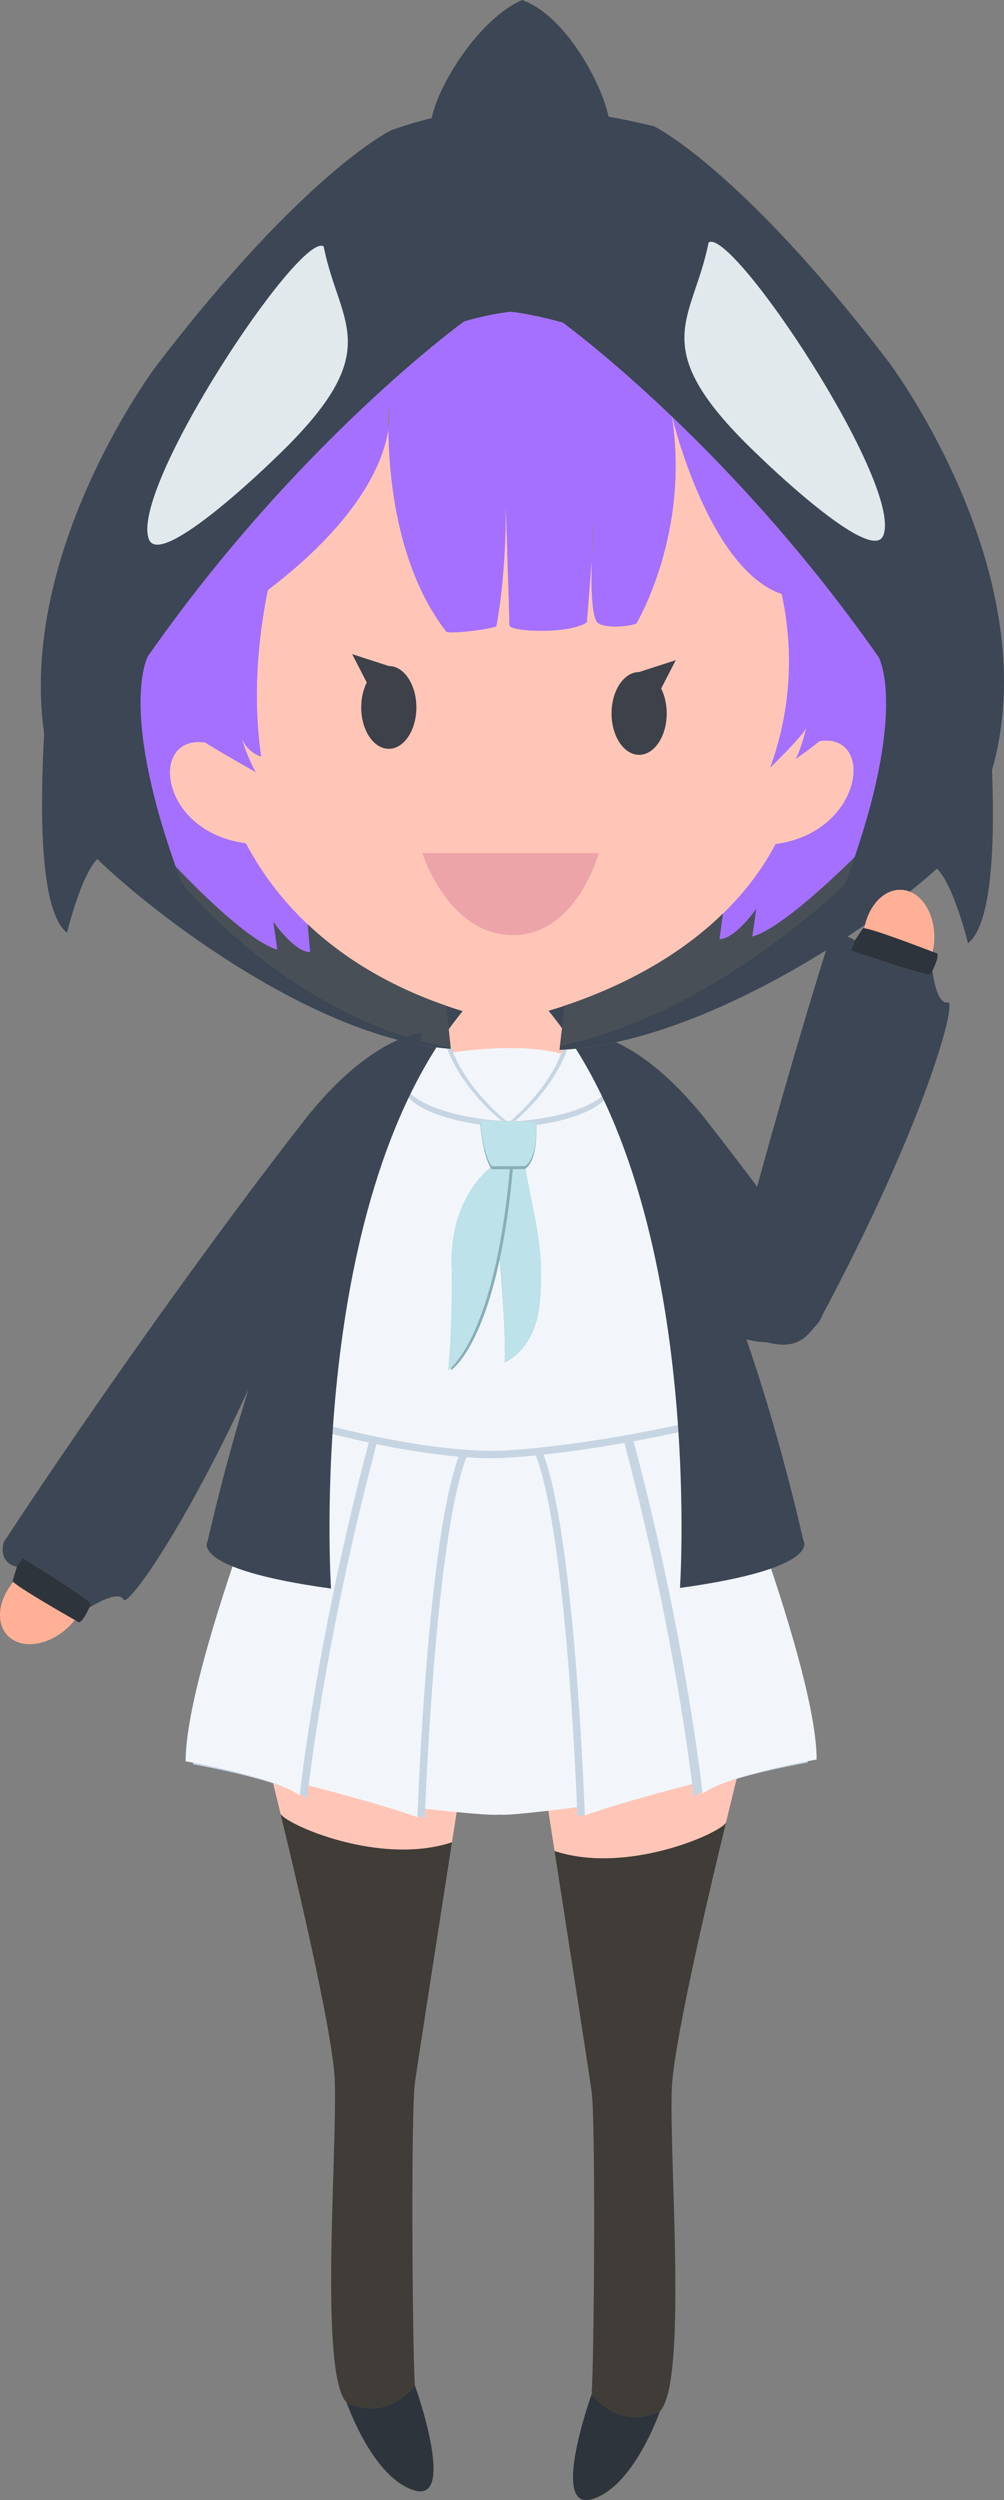 <?xml version="1.0" encoding="UTF-8"?>
<!DOCTYPE svg PUBLIC "-//W3C//DTD SVG 1.1//EN" "http://www.w3.org/Graphics/SVG/1.1/DTD/svg11.dtd">
<!-- Creator: CorelDRAW 2018 (64-Bit) -->
<svg xmlns="http://www.w3.org/2000/svg" xml:space="preserve" width="67.425mm" height="167.762mm" version="1.1" style="shape-rendering:geometricPrecision; text-rendering:geometricPrecision; image-rendering:optimizeQuality; fill-rule:evenodd; clip-rule:evenodd"
viewBox="0 0 2543.04 6327.36"
 xmlns:xlink="http://www.w3.org/1999/xlink">
 <rect x="0" y="0" width="2543.04" height="6327.36" fill="#808080" stroke="none"/>
 <defs>
  <style type="text/css">
   <![CDATA[
    .fil8 {fill:#ED84B1}
    .fil15 {fill:#ECA4A9}
    .fil4 {fill:#F2F6FB}
    .fil13 {fill:#E1E9ED}
    .fil5 {fill:#C7D5E3}
    .fil6 {fill:#BDE2E9}
    .fil9 {fill:#9499A1}
    .fil7 {fill:#8BAEB6}
    .fil2 {fill:#403C37}
    .fil11 {fill:#494F57}
    .fil14 {fill:#3C414A}
    .fil0 {fill:#3C4654}
    .fil3 {fill:#2E343B}
    .fil12 {fill:#A570FF}
    .fil16 {fill:#FFB096}
    .fil1 {fill:#FFC6B7}
    .fil10 {fill:#F7F1E4}
   ]]>
  </style>
 </defs>
 <g id="Layer_x0020_1">
  <g id="_2553433210032">
   <path class="fil0" d="M2096.4 3245.72c-5.4,54.81 -0.83,102.13 -64.45,134.49 -63.42,23.67 -113.55,19.9 -159.52,3.65 -56.05,-129.85 -114.35,-277.83 -171.89,-443.27 -170.65,-96.19 -207.65,-323.47 -207.65,-323.47 0,0 129.94,5.64 299.44,222.29 86.8,110.95 192.1,251.52 304.06,406.31z"/>
   <ellipse class="fil1" cx="1285.68" cy="2243.85" rx="252.8" ry="505.61"/>
   <g>
    <path class="fil1" d="M1187.21 4390.47c-194.3,-809.43 -562.16,-143.04 -562.16,-143.04 0,0 39.41,152.18 85.09,340.83 0.19,0.78 0.38,1.57 0.57,2.35 13.28,26.42 250.77,132.64 434.04,71.9 23.66,-151.87 42.46,-272.05 42.46,-272.05z"/>
    <path class="fil2" d="M1144.75 4662.52c-183.27,60.74 -420.76,-45.48 -434.04,-71.9 61.21,252.85 133.4,570.17 137.2,674.69 6.65,182.95 -39.92,741.78 29.94,814.96 0,0 93.14,53.22 172.97,-43.24 -6.65,-103.12 -9.98,-691.89 0,-765.06 6.13,-44.96 56.21,-367.44 93.92,-609.44z"/>
    <path class="fil3" d="M1050.83 6037.03c-79.83,96.46 -172.97,43.24 -172.97,43.24 0,0 66.48,192.91 172.93,222.85 106.45,29.94 0.05,-266.09 0.05,-266.09z"/>
   </g>
   <g>
    <path class="fil1" d="M1362.24 4412.59c194.3,-809.43 562.16,-143.04 562.16,-143.04 0,0 -39.41,152.18 -85.09,340.83 -0.19,0.78 -0.38,1.57 -0.57,2.35 -13.28,26.42 -250.77,132.64 -434.04,71.9 -23.66,-151.87 -42.46,-272.05 -42.46,-272.05z"/>
    <path class="fil2" d="M1404.7 4684.64c183.27,60.74 420.76,-45.48 434.04,-71.9 -61.21,252.85 -133.4,570.17 -137.2,674.69 -6.65,182.95 39.92,741.78 -29.94,814.96 0,0 -93.14,53.22 -172.97,-43.24 6.65,-103.12 9.98,-691.89 0,-765.06 -6.13,-44.96 -56.21,-367.44 -93.92,-609.44z"/>
    <path class="fil3" d="M1498.63 6059.14c79.83,96.46 172.97,43.24 172.97,43.24 0,0 -66.48,192.91 -172.93,222.85 -106.45,29.94 -0.05,-266.09 -0.05,-266.09z"/>
   </g>
   <g>
    <g>
     <path class="fil4" d="M1164.28 3679.67c-73.66,185.84 -101.05,771.49 -106.11,895.91 0,0 185.61,21.63 207.24,16.64 21.62,4.99 215.04,-21.13 215.04,-21.13 -5.06,-124.42 -32.45,-710.07 -106.11,-895.91l-210.05 4.49z"/>
     <path class="fil5" d="M954.09 3649.77c-113.36,426.76 -160.28,767.39 -172.65,867.9 0,0 193.24,48.47 294.69,85.06 0,0 0.29,-8.31 0.9,-23.38 5.06,-124.42 32.45,-710.07 106.11,-895.91l-229.05 -33.67z"/>
     <path class="fil4" d="M935.23 3646c-113.36,426.76 -160.28,767.39 -172.65,867.9 0,0 193.24,48.47 294.69,85.06 0,0 0.29,-8.31 0.9,-23.38 5.06,-124.42 32.45,-710.07 106.11,-895.91l-229.05 -33.67z"/>
     <path class="fil5" d="M954.09 3653.54l-210.36 -52.38c0,0 -254.69,632.77 -254.69,863.96 0,0 228.99,40.02 288.87,86.59 0,0 1.09,-10.48 3.53,-30.26 12.37,-100.51 59.28,-441.14 172.65,-867.9z"/>
     <path class="fil4" d="M935.23 3646l-210.36 -52.38c0,0 -254.69,632.77 -254.69,863.96 0,0 228.99,40.02 288.87,86.59 0,0 1.09,-10.48 3.53,-30.26 12.37,-100.51 59.28,-441.14 172.65,-867.9z"/>
     <path class="fil5" d="M1355.47 3678.95c73.66,185.84 101.05,771.49 106.11,895.91 0.61,15.08 0.9,23.38 0.9,23.38 101.45,-36.59 294.69,-85.06 294.69,-85.06 -12.37,-100.51 -59.28,-441.14 -172.65,-867.9l-229.05 33.67z"/>
     <path class="fil4" d="M1374.33 3675.18c73.66,185.84 101.05,771.49 106.11,895.91 0.61,15.08 0.9,23.38 0.9,23.38 101.45,-36.59 294.69,-85.06 294.69,-85.06 -12.37,-100.51 -59.28,-441.14 -172.65,-867.9l-229.05 33.67z"/>
     <path class="fil5" d="M1580.76 3649.05c113.36,426.76 160.28,767.39 172.65,867.9 2.44,19.79 3.53,30.26 3.53,30.26 59.87,-46.57 288.87,-86.59 288.87,-86.59 0,-231.19 -254.69,-863.96 -254.69,-863.96l-210.36 52.38z"/>
     <path class="fil4" d="M1603.39 3641.51c113.36,426.76 160.28,767.39 172.65,867.9 2.44,19.79 3.53,30.26 3.53,30.26 59.87,-46.57 288.87,-86.59 288.87,-86.59 0,-231.19 -254.69,-863.96 -254.69,-863.96l-210.36 52.38z"/>
    </g>
    <g>
     <path class="fil5" d="M1271.34 2855.84c0,0 -254.99,-12.93 -259.98,-124.37 -153.5,276.62 -310.08,821.29 -310.08,821.29 -1.66,39.92 13.3,41.58 13.3,41.58 388.39,114.81 568.4,94.97 568.4,94.97 0,0 219.13,-8.48 568.4,-94.97 0,0 14.97,-1.66 13.3,-41.58 0,0 -154.77,-538.39 -307.41,-816.46 -8.34,109.27 -254.28,120.57 -254.28,120.57l55.17 1.79c0,0 6.3,89.44 -28.62,111.33 30.87,165.57 48.1,209.63 38.12,338.35 -9.98,128.71 -89.81,158.42 -89.81,158.42 6.65,-49.5 -14.21,-287.24 -14.21,-287.24 -50.17,257.89 -128.82,307.2 -128.82,307.2 9.98,-76.7 9.98,-246.54 9.98,-246.54 -13.31,-191.75 101.58,-269.65 101.58,-269.65 0,0 -20.42,-15.36 -30.17,-116.48l55.12 1.79z"/>
     <path class="fil4" d="M1271.34 2836.99c0,0 -254.99,-12.93 -259.98,-124.37 -153.5,276.62 -310.08,821.29 -310.08,821.29 -1.66,39.92 13.3,41.58 13.3,41.58 388.39,114.81 568.4,94.97 568.4,94.97 0,0 219.13,-8.48 568.4,-94.97 0,0 14.97,-1.66 13.3,-41.58 0,0 -154.77,-538.39 -307.41,-816.46 -8.34,109.27 -254.28,120.57 -254.28,120.57l55.17 1.79c0,0 6.3,89.44 -28.62,111.33 30.87,165.57 48.1,209.63 38.12,338.35 -9.98,128.71 -89.81,158.42 -89.81,158.42 6.65,-49.5 -14.21,-287.24 -14.21,-287.24 -50.17,257.89 -128.82,307.2 -128.82,307.2 9.98,-76.7 9.98,-246.54 9.98,-246.54 -13.31,-191.75 101.58,-269.65 101.58,-269.65 0,0 -20.42,-15.36 -30.17,-116.48l55.12 1.79z"/>
     <path class="fil4" d="M1137.07 2665.32c42.13,100.41 134.27,171.66 134.27,171.67l31.66 1.03c0,0 87.63,-69.61 128.63,-168.65 -120.22,-35.55 -294.56,-4.04 -294.56,-4.04z"/>
     <path class="fil5" d="M1420.31 2669.37c-41.01,99.04 -128.63,168.65 -128.63,168.65 0,0 245.94,-11.3 254.28,-120.57 -35.79,-65.19 -71.45,-116.08 -104.98,-142.36 -0.54,33.3 -8.57,65.08 -20.67,94.29z"/>
     <path class="fil5" d="M1282.65 2836.99c0,0 -92.14,-71.25 -134.27,-171.66 -12.06,-28.75 -20.02,-59.89 -20.54,-92.43 -33.53,24.97 -69.27,75.01 -105.17,139.72 4.99,111.44 259.98,124.37 259.98,124.37z"/>
     <path class="fil5" d="M1431.63 2684.45c-41.01,99.04 -128.63,168.65 -128.63,168.65 0,0 245.94,-11.3 254.28,-120.57 -35.79,-65.19 -71.45,-116.08 -104.98,-142.36 -0.54,33.3 -8.57,65.08 -20.67,94.29z"/>
     <path class="fil4" d="M1431.63 2669.37c-41.01,99.04 -128.63,168.65 -128.63,168.65 0,0 245.94,-11.3 254.28,-120.57 -35.79,-65.19 -71.45,-116.08 -104.98,-142.36 -0.54,33.3 -8.57,65.08 -20.67,94.29z"/>
     <path class="fil5" d="M1271.34 2852.07c0,0 -92.14,-71.25 -134.27,-171.66 -12.06,-28.75 -20.02,-59.89 -20.54,-92.43 -33.53,24.97 -69.27,75.01 -105.17,139.72 4.99,111.44 259.98,124.37 259.98,124.37z"/>
     <path class="fil4" d="M1271.34 2836.99c0,0 -92.14,-71.25 -134.27,-171.66 -12.06,-28.75 -20.02,-59.89 -20.54,-92.43 -33.53,24.97 -69.27,75.01 -105.17,139.72 4.99,111.44 259.98,124.37 259.98,124.37z"/>
     <path class="fil6" d="M1292.12 2951.38c-7.2,81.7 -17.1,150.85 -28.47,209.28 0,0 20.86,237.74 14.21,287.24 0,0 79.83,-29.7 89.81,-158.42 9.98,-128.72 -7.25,-172.77 -38.12,-338.35l-37.43 0.24z"/>
     <path class="fil7" d="M1253.92 2951.68c0,0 -114.88,77.89 -101.58,269.65 0,0 0,169.84 -9.98,246.54 0,0 78.65,-49.31 128.82,-307.2 11.37,-58.43 21.28,-127.58 28.47,-209.28l-45.74 0.3z"/>
     <path class="fil6" d="M1246.38 2951.68c0,0 -114.88,77.89 -101.58,269.65 0,0 0,169.84 -9.98,246.54 0,0 78.65,-49.31 128.82,-307.2 11.37,-58.43 21.28,-127.58 28.47,-209.28l-45.74 0.3z"/>
     <path class="fil7" d="M1216.21 2842.74c9.74,101.12 30.17,116.48 30.17,116.48l45.74 -0.3 37.43 -0.24c34.93,-21.89 28.62,-111.33 28.62,-111.33l-55.17 -1.79 -31.66 -1.03 -55.12 -1.79z"/>
     <path class="fil6" d="M1216.21 2835.2c9.74,101.12 30.17,116.48 30.17,116.48l45.74 -0.3 37.43 -0.24c34.93,-21.89 28.62,-111.33 28.62,-111.33l-55.17 -1.79 -31.66 -1.03 -55.12 -1.79z"/>
    </g>
    <g>
     <path class="fil0" d="M838.48 4020.38c0,0 -66.53,-1001.23 349.27,-1480.23l-73.18 6.65c0,0 -355.92,345.94 -588.77,1353.83 0,0 -49.89,69.85 312.68,119.75z"/>
     <path class="fil0" d="M1373.07 2538.53c415.8,479 349.27,1480.23 349.27,1480.23 362.57,-49.89 312.68,-119.75 312.68,-119.75 -232.85,-1007.89 -588.77,-1353.83 -588.77,-1353.83l-73.18 -6.65z"/>
    </g>
   </g>
   <g>
    <path class="fil8" d="M2041.98 1842.51c0.57,-2.21 0.88,-3.47 0.88,-3.47 0.06,0.87 -0.25,2.04 -0.88,3.47zm-543.61 -420.34c2.25,-93.59 11.73,-165.56 0,0zm-514.79 -333.45c-0.33,-37.02 1.3,-59.42 1.3,-59.42 0,0 4.74,21.33 -1.3,59.42zm297.55 196.72c0,0 8.71,278.5 9.06,297.48 3.05,16.64 152.67,22.77 196.52,-7.91 5.22,-65 8.99,-115.1 11.66,-152.84 -1.6,66.69 0.46,144.35 16.49,154.86 17.98,13.73 77.7,9.5 97.12,1.13 0,0 136.24,-226.04 90.14,-523.9 0,0 91.15,385.49 277.75,449.32 23.81,110.14 33.87,267.24 -29.65,440.06 0,0 82.29,-79.69 91.76,-101.12 -3.45,13.46 -16.45,62.33 -27.33,78.56 0,0 31.97,-20.77 60.91,-45.16 142.73,-21.91 110.12,230.98 -111.14,259.99 -34.19,64.89 -79.36,123.72 -133.36,176.23l-8.75 64.68c39.92,0 93.14,-76.5 93.14,-76.5l-9.98 69.85c79.83,-19.96 259.28,-201.14 259.28,-201.14 131.17,-384.1 60.77,-505.82 60.77,-505.82 -182,-260.3 -373.41,-465.65 -523.39,-608.93 -162.94,-155.66 -277,-238.05 -277,-238.05 0,0 -71.9,-20.75 -131.86,-27.29 -59.97,6.54 -117.99,24.63 -117.99,24.63 0,0 -420.67,303.89 -800.39,846.98 0,0 -73.66,127.35 70.09,532.58 0,0 177.66,190.09 257.49,210.05l-9.98 -69.85c0,0 53.23,76.5 93.14,76.5l-6.2 -70.53c-63.33,-59.72 -115.91,-128.32 -156.43,-205.22 -221.19,-29 -245.77,-276.24 -103.19,-254.51 47.56,29.65 128.7,75.2 128.7,75.2 -16.91,-26.81 -36,-84.49 -36,-84.49 17.68,37.77 49.18,44.54 49.18,44.54 -22.1,-153.61 -7.18,-302.13 16.87,-421.22 235.24,-179.04 292.69,-326.99 305.05,-404.86 0.97,108.91 18.96,344.36 145.56,508.6 0.71,10.11 114.7,-4.94 128.2,-12.08 0,0 10.01,-47.79 17.05,-129.52 4.01,-46.59 7.06,-104.2 6.74,-170.29z"/>
    <path class="fil9" d="M1702.12 1054.26c149.99,143.28 341.39,348.63 523.39,608.93 0,0 70.4,121.72 -60.77,505.82 -7.28,21.33 -15.19,43.46 -23.76,66.43 0,0 -329.05,328.89 -722.49,411.01l-1.2 10.62c457.59,-19.84 1047.11,-498.75 1029.31,-549.07 299.98,-534.99 -195.72,-1192.12 -195.72,-1192.12 -375.42,-490.77 -594.07,-596.29 -594.07,-596.29 0,0 -170.36,-43.62 -349.92,-52.84 -179.56,9.22 -317.34,63.45 -317.34,63.45 0,0 -218.65,105.53 -594.07,596.29 0,0 -495.71,657.13 -195.72,1192.12 2.65,37.4 525.86,507.39 941.99,535.71 0,0 0,0 -0.38,-3.64 -402.89,-71.41 -681.96,-417.9 -681.96,-417.9 -5.04,-13.51 -9.85,-26.73 -14.44,-39.67 -143.74,-405.24 -70.09,-532.58 -70.09,-532.58 379.72,-543.09 800.39,-846.98 800.39,-846.98 0,0 58.02,-18.08 117.99,-24.63 59.97,6.54 131.86,27.29 131.86,27.29 0,0 114.06,82.4 277,238.05z"/>
    <path class="fil10" d="M1611.98 1578.16c-19.42,8.38 -79.14,12.6 -97.12,-1.13 -16.03,-10.5 -18.09,-88.17 -16.49,-154.86 -2.67,37.75 -6.45,87.84 -11.66,152.84 -43.85,30.68 -193.47,24.55 -196.52,7.91 -0.34,-18.98 -9.06,-297.48 -9.06,-297.48 0.32,66.08 -2.73,123.7 -6.74,170.29 -7.04,81.73 -17.05,129.52 -17.05,129.52 -13.51,7.14 -127.49,22.18 -128.2,12.08 -126.6,-164.24 -144.59,-399.7 -145.56,-508.6 -12.36,77.87 -69.81,225.82 -305.05,404.86 -24.05,119.09 -38.97,267.6 -16.87,421.22 0,0 -31.5,-6.77 -49.18,-44.54 0,0 19.09,57.68 36,84.49 0,0 -81.14,-45.55 -128.7,-75.2 -142.58,-21.72 -118,225.52 103.19,254.51 40.52,76.9 93.1,145.5 156.43,205.22 94.5,89.1 212.91,158.43 350.84,206.01 47.22,16.29 96.73,30.03 148.35,41.14 50.47,-10.87 99.76,-24.2 147.42,-39.92 158.38,-52.27 298.81,-131.09 405.04,-234.38 54.01,-52.51 99.17,-111.35 133.36,-176.23 221.27,-29 253.88,-281.89 111.14,-259.99 -28.94,24.39 -60.91,45.16 -60.91,45.16 10.88,-16.23 23.88,-65.09 27.33,-78.56 -9.47,21.44 -91.76,101.12 -91.76,101.12 63.51,-172.82 53.46,-329.92 29.65,-440.06 -186.59,-63.82 -277.75,-449.32 -277.75,-449.32 46.1,297.86 -90.14,523.9 -90.14,523.9z"/>
    <path class="fil11" d="M1130.25 2545.28c-137.93,-47.58 -256.34,-116.9 -350.84,-206.01l6.2 70.53c-39.92,0 -93.14,-76.5 -93.14,-76.5l9.98 69.85c-79.83,-19.96 -257.49,-210.05 -257.49,-210.05 4.59,12.94 9.4,26.16 14.44,39.67 0,0 279.07,346.48 681.96,417.9 -0.81,-7.66 -3.32,-31.47 -11.11,-105.39z"/>
    <path class="fil11" d="M1831.05 2312.13c-106.23,103.29 -246.66,182.11 -405.04,234.38l3.77 0 -11.29 99.94c393.44,-82.12 722.49,-411.01 722.49,-411.01 8.57,-22.97 16.48,-45.1 23.76,-66.43 0,0 -179.45,181.18 -259.28,201.14l9.98 -69.85c0,0 -53.23,76.5 -93.14,76.5l8.75 -64.68z"/>
    <path class="fil12" d="M2041.98 1842.51c0.57,-2.21 0.88,-3.47 0.88,-3.47 0.06,0.87 -0.25,2.04 -0.88,3.47zm-543.61 -420.34c2.25,-93.59 11.73,-165.56 0,0zm-514.79 -333.45c-0.33,-37.02 1.3,-59.42 1.3,-59.42 0,0 4.74,21.33 -1.3,59.42zm297.55 196.72c0,0 8.71,278.5 9.06,297.48 3.05,16.64 152.67,22.77 196.52,-7.91 5.22,-65 8.99,-115.1 11.66,-152.84 -1.6,66.69 0.46,144.35 16.49,154.86 17.98,13.73 77.7,9.5 97.12,1.13 0,0 136.24,-226.04 90.14,-523.9 0,0 91.15,385.49 277.75,449.32 23.81,110.14 33.87,267.24 -29.65,440.06 0,0 82.29,-79.69 91.76,-101.12 -3.45,13.46 -16.45,62.33 -27.33,78.56 0,0 31.97,-20.77 60.91,-45.16 142.73,-21.91 110.12,230.98 -111.14,259.99 -34.19,64.89 -79.36,123.72 -133.36,176.23l-8.75 64.68c39.92,0 93.14,-76.5 93.14,-76.5l-9.98 69.85c79.83,-19.96 259.28,-201.14 259.28,-201.14 131.17,-384.1 60.77,-505.82 60.77,-505.82 -182,-260.3 -373.41,-465.65 -523.39,-608.93 -162.94,-155.66 -277,-238.05 -277,-238.05 0,0 -71.9,-20.75 -131.86,-27.29 -59.97,6.54 -117.99,24.63 -117.99,24.63 0,0 -420.67,303.89 -800.39,846.98 0,0 -73.66,127.35 70.09,532.58 0,0 177.66,190.09 257.49,210.05l-9.98 -69.85c0,0 53.23,76.5 93.14,76.5l-6.2 -70.53c-63.33,-59.72 -115.91,-128.32 -156.43,-205.22 -221.19,-29 -245.77,-276.24 -103.19,-254.51 47.56,29.65 128.7,75.2 128.7,75.2 -16.91,-26.81 -36,-84.49 -36,-84.49 17.68,37.77 49.18,44.54 49.18,44.54 -22.1,-153.61 -7.18,-302.13 16.87,-421.22 235.24,-179.04 292.69,-326.99 305.05,-404.86 0.97,108.91 18.96,344.36 145.56,508.6 0.71,10.11 114.7,-4.94 128.2,-12.08 0,0 10.01,-47.79 17.05,-129.52 4.01,-46.59 7.06,-104.2 6.74,-170.29z"/>
    <path class="fil0" d="M1702.12 1054.26c149.99,143.28 341.39,348.63 523.39,608.93 0,0 70.4,121.72 -60.77,505.82 -7.28,21.33 -15.19,43.46 -23.76,66.43 0,0 -329.05,328.89 -722.49,411.01l-1.2 10.62c457.59,-19.84 1047.11,-498.75 1029.31,-549.07 299.98,-534.99 -195.72,-1192.12 -195.72,-1192.12 -375.42,-490.77 -594.07,-596.29 -594.07,-596.29 0,0 -170.36,-43.62 -349.92,-52.84 -179.56,9.22 -317.34,63.45 -317.34,63.45 0,0 -218.65,105.53 -594.07,596.29 0,0 -495.71,657.13 -195.72,1192.12 2.65,37.4 525.86,507.39 941.99,535.71 0,0 0,0 -0.38,-3.64 -402.89,-71.41 -681.96,-417.9 -681.96,-417.9 -5.04,-13.51 -9.85,-26.73 -14.44,-39.67 -143.74,-405.24 -70.09,-532.58 -70.09,-532.58 379.72,-543.09 800.39,-846.98 800.39,-846.98 0,0 58.02,-18.08 117.99,-24.63 59.97,6.54 131.86,27.29 131.86,27.29 0,0 114.06,82.4 277,238.05z"/>
    <path class="fil1" d="M1611.98 1578.16c-19.42,8.38 -79.14,12.6 -97.12,-1.13 -16.03,-10.5 -18.09,-88.17 -16.49,-154.86 -2.67,37.75 -6.45,87.84 -11.66,152.84 -43.85,30.68 -193.47,24.55 -196.52,7.91 -0.34,-18.98 -9.06,-297.48 -9.06,-297.48 0.32,66.08 -2.73,123.7 -6.74,170.29 -7.04,81.73 -17.05,129.52 -17.05,129.52 -13.51,7.14 -127.49,22.18 -128.2,12.08 -126.6,-164.24 -144.59,-399.7 -145.56,-508.6 -12.36,77.87 -69.81,225.82 -305.05,404.86 -24.05,119.09 -38.97,267.6 -16.87,421.22 0,0 -31.5,-6.77 -49.18,-44.54 0,0 19.09,57.68 36,84.49 0,0 -81.14,-45.55 -128.7,-75.2 -142.58,-21.72 -118,225.52 103.19,254.51 40.52,76.9 93.1,145.5 156.43,205.22 94.5,89.1 212.91,158.43 350.84,206.01 47.22,16.29 96.73,30.03 148.35,41.14 50.47,-10.87 99.76,-24.2 147.42,-39.92 158.38,-52.27 298.81,-131.09 405.04,-234.38 54.01,-52.51 99.17,-111.35 133.36,-176.23 221.27,-29 253.88,-281.89 111.14,-259.99 -28.94,24.39 -60.91,45.16 -60.91,45.16 10.88,-16.23 23.88,-65.09 27.33,-78.56 -9.47,21.44 -91.76,101.12 -91.76,101.12 63.51,-172.82 53.46,-329.92 29.65,-440.06 -186.59,-63.82 -277.75,-449.32 -277.75,-449.32 46.1,297.86 -90.14,523.9 -90.14,523.9z"/>
    <path class="fil11" d="M1130.25 2545.28c-137.93,-47.58 -256.34,-116.9 -350.84,-206.01l6.2 70.53c-39.92,0 -93.14,-76.5 -93.14,-76.5l9.98 69.85c-79.83,-19.96 -257.49,-210.05 -257.49,-210.05 4.59,12.94 9.4,26.16 14.44,39.67 0,0 279.07,346.48 681.96,417.9 -0.81,-7.66 -3.32,-31.47 -11.11,-105.39z"/>
    <path class="fil11" d="M1831.05 2312.13c-106.23,103.29 -246.66,182.11 -405.04,234.38l3.77 0 -11.29 99.94c393.44,-82.12 722.49,-411.01 722.49,-411.01 8.57,-22.97 16.48,-45.1 23.76,-66.43 0,0 -179.45,181.18 -259.28,201.14l9.98 -69.85c0,0 -53.23,76.5 -93.14,76.5l8.75 -64.68z"/>
    <path class="fil13" d="M819.88 623.78c39.92,202.91 166.33,262.78 -129.73,542.2 0,0 -281.75,274.37 -312.68,199.58 -52.44,-126.79 383.97,-783.53 442.4,-741.78z"/>
    <path class="fil13" d="M1794.74 613.8c-39.92,202.91 -166.33,262.78 129.73,542.2 0,0 281.75,274.37 312.68,199.58 52.44,-126.79 -383.97,-783.53 -442.4,-741.78z"/>
    <path class="fil0" d="M263.05 2162.27c-49.35,16.07 -93.37,198.35 -93.37,198.35 -126.16,-98.76 -24.43,-867.86 -24.43,-867.86l117.81 669.51z"/>
    <path class="fil0" d="M1531.47 353.1c54.93,-11.77 -63.28,-301.42 -209.08,-353.1 -149.75,66.53 -286.16,350.28 -208.61,350.28 51.53,-11.36 123.32,32.32 193.11,28.73 85.52,4.39 160.64,-37.47 224.57,-25.91z"/>
    <path class="fil0" d="M2358.43 2188.88c49.35,16.07 93.37,198.35 93.37,198.35 126.16,-98.76 24.43,-867.86 24.43,-867.86l-117.81 669.51z"/>
   </g>
   <path class="fil14" d="M892.01 1655.55l92.78 29.98c38.58,0 69.85,46.91 69.85,104.78 0,57.87 -31.27,104.78 -69.85,104.78 -38.58,0 -69.85,-46.91 -69.85,-104.78 0,-23.67 5.23,-45.5 14.05,-63.04l-36.98 -71.72z"/>
   <path class="fil14" d="M1711.64 1670.79l-92.78 29.98c-38.58,0 -69.85,46.91 -69.85,104.78 0,57.87 31.27,104.78 69.85,104.78 38.58,0 69.85,-46.91 69.85,-104.78 0,-23.67 -5.23,-45.5 -14.05,-63.04l36.98 -71.72z"/>
   <path class="fil15" d="M1069.52 2158.75l447.4 0c0,0 -56.55,209.56 -219.54,207.9 -162.99,-1.66 -227.86,-207.9 -227.86,-207.9z"/>
   <g>
    <ellipse class="fil16" transform="matrix(0.72 0.044 0.044 -0.72 2276.22 2376.65)" rx="124.74" ry="172.97"/>
    <path class="fil0" d="M1874.18 3165.89c-16.35,75.06 -38.48,166.68 60.5,228.99 101.82,28.83 124.76,-19.63 188.27,-143.24 228.41,-441.79 300.96,-720.03 277.81,-714.71 -29.73,6.84 -39.26,-80.35 -39.26,-80.35 -2.54,5.17 -4.42,8.64 -4.42,8.64 -10.3,8.43 -200.31,-59.54 -200.31,-59.54l8.42 -25.16c-40.62,-31.23 -69.33,13.79 -69.33,13.79 -78.99,252.38 -156.4,524.65 -221.69,771.58z"/>
    <path class="fil3" d="M2357.09 2465.22c-10.3,8.43 -200.31,-59.54 -200.31,-59.54l8.42 -25.16 20.82 -31.02c9.42,-5.56 187.5,63.58 187.5,63.58 4.82,6.82 -5.64,30.53 -12,43.5 -2.54,5.17 -4.42,8.64 -4.42,8.64z"/>
   </g>
   <g>
    <ellipse class="fil16" transform="matrix(0.72 0.044 0.044 -0.72 2276.22 2376.65)" rx="124.74" ry="172.97"/>
    <path class="fil0" d="M1874.18 3165.89c-16.35,75.06 -38.48,166.68 60.5,228.99 101.82,28.83 124.76,-19.63 188.27,-143.24 228.41,-441.79 300.96,-720.03 277.81,-714.71 -29.73,6.84 -39.26,-80.35 -39.26,-80.35 -2.54,5.17 -4.42,8.64 -4.42,8.64 -10.3,8.43 -200.31,-59.54 -200.31,-59.54l8.42 -25.16c-40.62,-31.23 -69.33,13.79 -69.33,13.79 -78.99,252.38 -156.4,524.65 -221.69,771.58z"/>
    <path class="fil3" d="M2357.09 2465.22c-10.3,8.43 -200.31,-59.54 -200.31,-59.54l8.42 -25.16 20.82 -31.02c9.42,-5.56 187.5,63.58 187.5,63.58 4.82,6.82 -5.64,30.53 -12,43.5 -2.54,5.17 -4.42,8.64 -4.42,8.64z"/>
   </g>
   <g>
    <ellipse class="fil16" transform="matrix(0.49 0.529 -0.529 0.49 110.049 4053.69)" rx="124.74" ry="172.97"/>
    <path class="fil0" d="M861.82 2937.48c170.65,-96.19 207.65,-323.47 207.65,-323.47 0,0 -129.94,5.64 -299.44,222.29 -202.86,259.3 -506.74,680.35 -760.58,1066.66 0,0 -16.64,50.73 33.25,62.38l14.14 -22.45c0,0 172.97,103.95 172.97,117.26 0,0 -1.49,3.65 -3.88,8.89 0,0 73.5,-47.87 87.04,-20.54 13.54,27.33 288.99,-363.82 548.85,-1111.02z"/>
    <path class="fil3" d="M229.81 4060.14c0,-13.31 -172.97,-117.26 -172.97,-117.26l-14.14 22.45 -10.81 35.76c1.66,10.81 167.98,104.78 167.98,104.78 8.32,-0.59 20.05,-23.71 26.05,-36.85 2.39,-5.24 3.88,-8.89 3.88,-8.89z"/>
   </g>
  </g>
 </g>
</svg>
